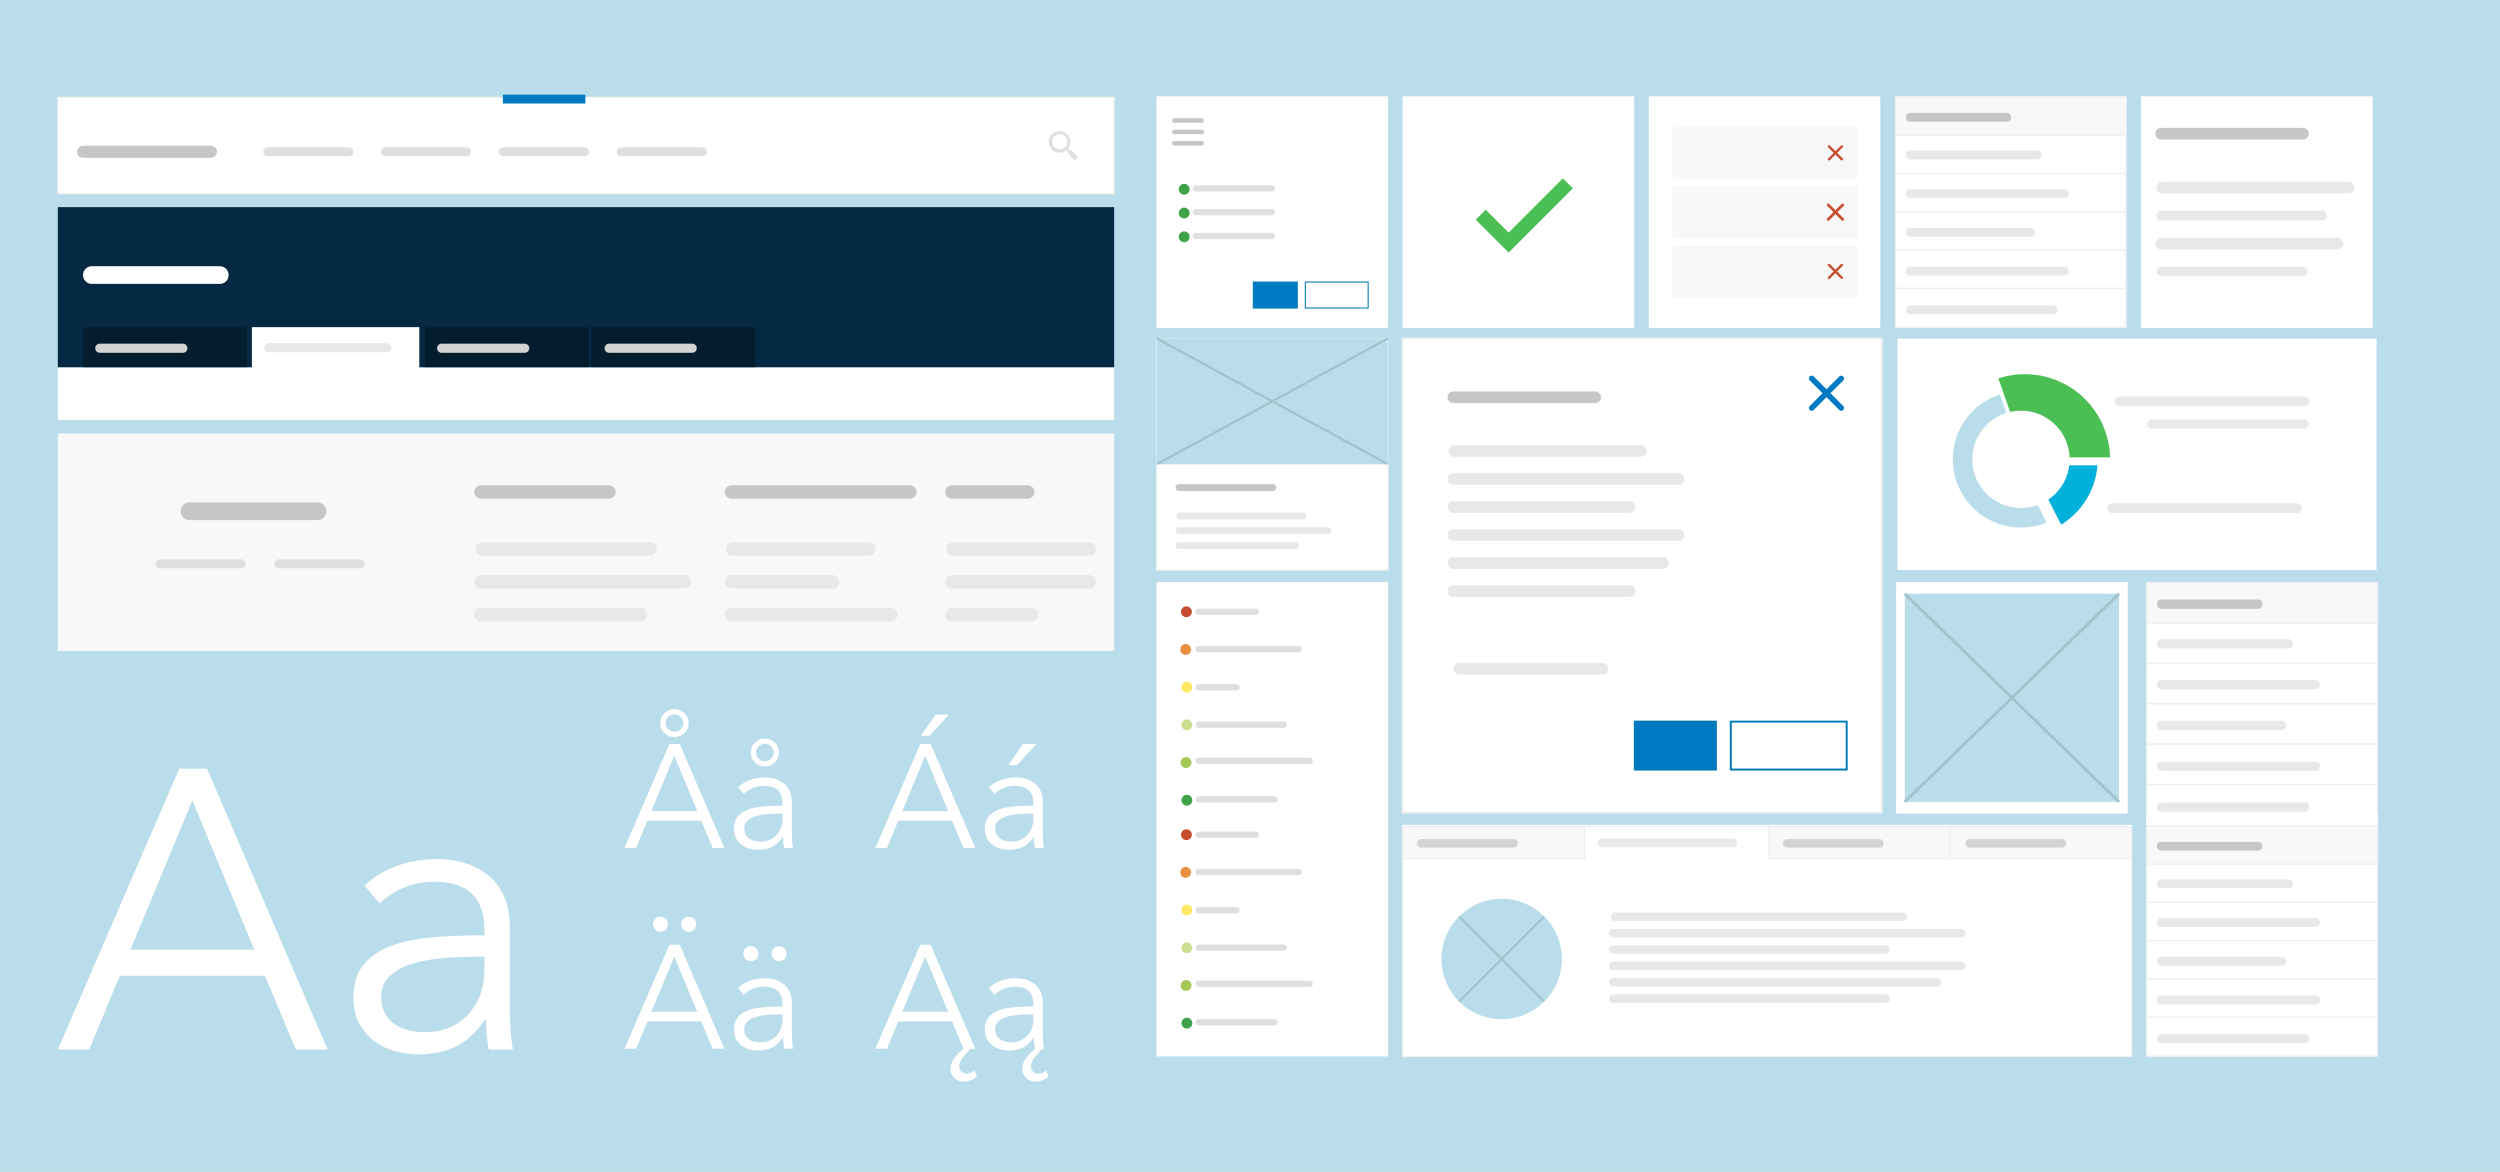 <svg xmlns="http://www.w3.org/2000/svg" width="640" height="300" viewBox="0 0 640 300"><path fill="#B9DDEA" d="M-6.5-.592H640V300H-6.5z"/><path fill="#FFF" d="M296.076 24.661h59.281v59.283h-59.281zM359.076 24.661h59.283v59.283h-59.283zM296.076 86.66h59.283v59.283h-59.283zM359.076 86.66H481.73v121.334H359.076zM485.743 86.66h122.654v59.283H485.743zM359.076 211.16h186.616v59.283H359.076zM422.09 24.661h59.282v59.283H422.09zM485.41 148.994h59.282v59.281H485.41zM549.423 148.994h59.282v121.449h-59.282zM296.076 148.994h59.283v121.449h-59.283zM485.104 24.661h59.28v59.283h-59.28zM548.114 24.661h59.283v59.283h-59.283z"/><path fill="#F8F8F8" d="M485.266 24.849h58.954v9.943h-58.954z"/><path fill="#EFEFEF" d="M544.384 34.979h-59.281V24.661h59.281v10.318zm-58.955-.375h58.629v-9.568h-58.629v9.568z"/><path fill="#FFF" d="M485.266 34.604h58.954v9.942h-58.954z"/><path fill="#EFEFEF" d="M544.384 44.735h-59.281V34.417h59.281v10.318zm-58.955-.376h58.629v-9.567h-58.629v9.567z"/><path fill="#FFF" d="M485.266 44.407h58.954v9.943h-58.954z"/><path fill="#EFEFEF" d="M544.384 54.537h-59.281V44.219h59.281v10.318zm-58.955-.375h58.629v-9.567h-58.629v9.567z"/><path fill="#FFF" d="M485.266 54.209h58.954v9.943h-58.954z"/><path fill="#EFEFEF" d="M544.384 64.34h-59.281V54.021h59.281V64.34zm-58.955-.376h58.629v-9.568h-58.629v9.568z"/><path fill="#FFF" d="M485.266 64.011h58.954v9.942h-58.954z"/><path fill="#EFEFEF" d="M544.384 74.141h-59.281V63.824h59.281v10.317zm-58.955-.375h58.629v-9.568h-58.629v9.568z"/><path fill="#FFF" d="M485.266 73.812h58.954v9.943h-58.954z"/><path fill="#EFEFEF" d="M544.384 83.943h-59.281V73.626h59.281v10.317zm-58.955-.375h58.629V74h-58.629v9.568z"/><path fill="#E8E8E8" d="M521.69 40.795h-32.845c-.539 0-.975-.503-.975-1.125s.436-1.125.975-1.125h32.845c.54 0 .979.503.979 1.125s-.439 1.125-.979 1.125zM525.817 80.441h-36.972c-.539 0-.976-.504-.976-1.125s.437-1.125.976-1.125h36.972c.54 0 .979.504.979 1.125s-.439 1.125-.979 1.125zM528.587 70.529h-39.738c-.54 0-.977-.504-.977-1.125s.437-1.125.977-1.125h39.738c.541 0 .979.504.979 1.125-.002.621-.438 1.125-.979 1.125zM519.954 60.617h-31.105c-.54 0-.977-.504-.977-1.125s.437-1.125.977-1.125h31.105c.54 0 .979.504.979 1.125-.001.623-.439 1.125-.979 1.125zM528.587 50.707h-39.738c-.54 0-.977-.504-.977-1.125 0-.622.437-1.127.977-1.127h39.738c.541 0 .979.505.979 1.127-.002.619-.438 1.125-.979 1.125z"/><path fill="#C6C6C6" d="M513.874 31.165h-25.025c-.54 0-.977-.504-.977-1.125 0-.622.437-1.126.977-1.126h25.025c.541 0 .979.504.979 1.126-.001.62-.438 1.125-.979 1.125z"/><path fill="#FFF" d="M549.423 148.994h59.281v59.283h-59.281z"/><path fill="#F8F8F8" d="M549.587 149.191h58.955v10.484h-58.955z"/><path fill="#EFEFEF" d="M608.705 159.873h-59.28v-10.879h59.28v10.879zm-58.954-.394h58.629v-10.087h-58.629v10.087z"/><path fill="#FFF" d="M549.587 159.479h58.955v10.483h-58.955z"/><path fill="#EFEFEF" d="M608.705 170.158h-59.28v-10.879h59.28v10.879zm-58.954-.394h58.629v-10.088h-58.629v10.088z"/><path fill="#FFF" d="M549.587 169.812h58.955v10.482h-58.955z"/><path fill="#EFEFEF" d="M608.705 180.494h-59.28v-10.879h59.28v10.879zm-58.954-.394h58.629v-10.089h-58.629V180.1z"/><path fill="#FFF" d="M549.587 180.148h58.955v10.481h-58.955z"/><path fill="#EFEFEF" d="M608.705 190.828h-59.28v-10.879h59.28v10.879zm-58.954-.394h58.629v-10.088h-58.629v10.088z"/><path fill="#FFF" d="M549.587 190.482h58.955v10.482h-58.955z"/><path fill="#EFEFEF" d="M608.705 201.164h-59.28v-10.881h59.28v10.881zm-58.954-.394h58.629v-10.09h-58.629v10.09z"/><path fill="#FFF" d="M549.587 200.818h58.955V211.3h-58.955z"/><path fill="#EFEFEF" d="M608.705 211.498h-59.28v-10.879h59.28v10.879zm-58.954-.394h58.629v-10.088h-58.629v10.088z"/><path fill="#E8E8E8" d="M586.011 166.006h-32.842c-.541 0-.977-.531-.977-1.188 0-.657.436-1.188.977-1.188h32.842c.541 0 .979.531.979 1.188 0 .657-.438 1.188-.979 1.188zM590.138 207.807h-36.969c-.541 0-.977-.531-.977-1.188 0-.657.436-1.188.977-1.188h36.969c.541 0 .979.53.979 1.188 0 .656-.438 1.188-.979 1.188zM592.908 197.357h-39.739c-.539 0-.976-.533-.976-1.188 0-.657.437-1.188.976-1.188h39.739c.54 0 .978.529.978 1.188 0 .655-.438 1.188-.978 1.188zM584.275 186.906h-31.106c-.539 0-.976-.531-.976-1.188 0-.653.437-1.188.976-1.188h31.106c.54 0 .978.532.978 1.188s-.438 1.188-.978 1.188zM592.908 176.455h-39.739c-.539 0-.976-.532-.976-1.188 0-.654.437-1.188.976-1.188h39.739c.54 0 .978.53.978 1.188 0 .656-.438 1.188-.978 1.188z"/><path fill="#C6C6C6" d="M578.195 155.852h-25.026c-.539 0-.976-.531-.976-1.188 0-.655.437-1.188.976-1.188h25.026c.54 0 .978.531.978 1.188s-.438 1.188-.978 1.188z"/><path fill="#FFF" d="M549.423 208.246h59.281v59.283h-59.281z"/><path fill="#F8F8F8" d="M549.587 211.436h58.955v9.942h-58.955z"/><path fill="#EFEFEF" d="M608.705 221.566h-59.28v-10.318h59.28v10.318zm-58.954-.375h58.629v-9.568h-58.629v9.568z"/><path fill="#FFF" d="M549.587 221.191h58.955v9.941h-58.955z"/><path fill="#EFEFEF" d="M608.705 231.322h-59.28v-10.319h59.28v10.319zm-58.954-.377h58.629v-9.566h-58.629v9.566z"/><path fill="#FFF" d="M549.587 230.992h58.955v9.941h-58.955z"/><path fill="#EFEFEF" d="M608.705 241.123h-59.28v-10.316h59.28v10.316zm-58.954-.375h58.629v-9.566h-58.629v9.566z"/><path fill="#FFF" d="M549.587 240.795h58.955v9.941h-58.955z"/><path fill="#EFEFEF" d="M608.705 250.926h-59.28v-10.318h59.28v10.318zm-58.954-.376h58.629v-9.567h-58.629v9.567z"/><path fill="#FFF" d="M549.587 250.598h58.955v9.941h-58.955z"/><path fill="#EFEFEF" d="M608.705 260.729h-59.28V250.41h59.28v10.319zm-58.954-.375h58.629v-9.567h-58.629v9.567z"/><path fill="#FFF" d="M549.587 260.4h58.955v9.941h-58.955z"/><path fill="#EFEFEF" d="M608.705 270.531h-59.28v-10.318h59.28v10.318zm-58.954-.377h58.629v-9.566h-58.629v9.566z"/><path fill="#E8E8E8" d="M586.011 227.382h-32.842c-.541 0-.977-.504-.977-1.126s.436-1.126.977-1.126h32.842c.541 0 .979.504.979 1.126s-.438 1.126-.979 1.126zM590.138 267.029h-36.969c-.541 0-.977-.506-.977-1.127s.436-1.125.977-1.125h36.969c.541 0 .979.504.979 1.125s-.438 1.127-.979 1.127zM592.908 257.115h-39.739c-.539 0-.976-.504-.976-1.125 0-.623.437-1.125.976-1.125h39.739c.54 0 .978.502.978 1.125s-.438 1.125-.978 1.125zM584.275 247.203h-31.106c-.539 0-.976-.504-.976-1.125s.437-1.125.976-1.125h31.106c.54 0 .978.504.978 1.125s-.438 1.125-.978 1.125zM592.908 237.293h-39.739c-.539 0-.976-.506-.976-1.126 0-.621.437-1.125.976-1.125h39.739c.54 0 .978.504.978 1.125 0 .62-.438 1.126-.978 1.126z"/><path fill="#C6C6C6" d="M578.195 217.751h-25.026c-.539 0-.976-.505-.976-1.125 0-.622.437-1.128.976-1.128h25.026c.54 0 .978.506.978 1.128 0 .62-.438 1.125-.978 1.125z"/><path fill="#FFF" stroke="#EFEFEF" stroke-width=".365" stroke-miterlimit="10" d="M545.692 219.906v50.539H359.076v-50.539M405.351 219.803v-8.167h47.519v8.167"/><path fill="none" stroke="#E8E8E8" stroke-width="2.19" stroke-linecap="round" stroke-miterlimit="10" d="M410.107 215.796h33.538"/><path fill="#F8F8F8" stroke="#EFEFEF" stroke-width=".365" stroke-miterlimit="10" d="M359.076 211.636h46.538v8.167h-46.538z"/><path fill="none" stroke="#D3D3D3" stroke-width="2.19" stroke-linecap="round" stroke-miterlimit="10" d="M363.834 215.898h23.59"/><path fill="#F8F8F8" stroke="#EFEFEF" stroke-width=".365" stroke-miterlimit="10" d="M452.778 211.636h46.537v8.167h-46.537z"/><path fill="none" stroke="#D3D3D3" stroke-width="2.19" stroke-linecap="round" stroke-miterlimit="10" d="M457.535 215.898h23.589"/><path fill="#F8F8F8" stroke="#EFEFEF" stroke-width=".365" stroke-miterlimit="10" d="M499.155 211.636h46.537v8.167h-46.537z"/><path fill="none" stroke="#D3D3D3" stroke-width="2.19" stroke-linecap="round" stroke-miterlimit="10" d="M504.241 215.898h23.589"/><path fill="#FFF" stroke="#EFEFEF" stroke-width=".295" stroke-miterlimit="10" d="M296.076 118.808h59.283v27.136h-59.283z"/><path fill="none" stroke="#E8E8E8" stroke-width="2.19" stroke-linecap="round" stroke-miterlimit="10" d="M413.479 234.697h73.629M412.992 251.462h82.88M412.992 247.271h89.086M412.992 243.078h69.737M412.992 255.652h69.737M412.992 238.889h89.086"/><path fill="none" stroke="#E8E8E8" stroke-width="1.77" stroke-linecap="round" stroke-miterlimit="10" d="M302.022 132.084h31.529M301.813 139.654h29.863M301.813 135.869h38.148"/><path fill="none" stroke="#C6C6C6" stroke-width="1.77" stroke-linecap="round" stroke-miterlimit="10" d="M301.813 124.828h24.027"/><path fill="#4BBF53" d="M386.211 59.543l-5.871-5.871-2.561 2.557 8.43 8.432 16.447-16.441-2.562-2.559-13.883 13.882z"/><path fill="#C6C6C6" d="M307.654 31.422h-7.032a.588.588 0 0 1-.586-.585c0-.323.264-.586.586-.586h7.032a.586.586 0 0 1 0 1.171zm0 2.93h-7.032a.588.588 0 0 1-.586-.586c0-.322.264-.586.586-.586h7.032a.586.586 0 1 1 0 1.172zm0 2.93h-7.032a.588.588 0 0 1-.586-.586c0-.322.264-.585.586-.585h7.032a.586.586 0 0 1 0 1.171z"/><path fill="#F8F8F8" stroke="#F8F8F8" stroke-width="1.5" stroke-linecap="round" stroke-linejoin="round" stroke-miterlimit="10" d="M428.869 33.192h46v12h-46z"/><g fill="#C84D30"><path d="M471.507 41.086c-.08 0-.16-.03-.221-.091l-3.273-3.275a.31.31 0 0 1 .438-.439l3.274 3.275a.31.31 0 0 1-.218.53z"/><path d="M468.23 41.086a.312.312 0 0 1-.219-.091.307.307 0 0 1 0-.439l3.273-3.275a.31.31 0 1 1 .438.438l-3.274 3.275a.295.295 0 0 1-.218.092z"/></g><path fill="#F8F8F8" stroke="#F8F8F8" stroke-width="1.5" stroke-linecap="round" stroke-linejoin="round" stroke-miterlimit="10" d="M428.869 48.367h46v12h-46z"/><g fill="#C84D30"><path d="M471.722 56.517a.348.348 0 0 1-.25-.104l-3.703-3.704a.353.353 0 0 1 0-.498.35.35 0 0 1 .497 0l3.704 3.706c.14.137.14.359 0 .496a.35.35 0 0 1-.248.104z"/><path d="M468.017 56.517a.336.336 0 0 1-.247-.104.345.345 0 0 1 0-.496l3.702-3.706a.351.351 0 0 1 .498 0c.14.137.14.36 0 .498l-3.704 3.704a.355.355 0 0 1-.249.104z"/></g><path fill="#F8F8F8" stroke="#F8F8F8" stroke-width="1.5" stroke-linecap="round" stroke-linejoin="round" stroke-miterlimit="10" d="M428.869 63.529h46v12h-46z"/><g fill="#C84D30"><path d="M471.507 71.424c-.08 0-.16-.03-.221-.091l-3.275-3.275a.316.316 0 0 1 0-.44.31.31 0 0 1 .439 0l3.274 3.275a.31.31 0 0 1 0 .439.296.296 0 0 1-.217.092z"/><path d="M468.23 71.424a.31.31 0 0 1-.221-.53l3.275-3.274a.306.306 0 0 1 .438 0 .31.31 0 0 1 0 .438l-3.274 3.275a.298.298 0 0 1-.218.091z"/></g><path fill="#B9DDEA" d="M296.171 86.662h59.095v32.146h-59.095z"/><path fill="none" stroke="#A3C3CC" stroke-width=".59" stroke-miterlimit="10" d="M296.171 86.662l59.095 32.146M296.171 118.808l59.095-32.146"/><path fill="#B9DDEA" d="M487.628 151.996h54.849v53.279h-54.849z"/><path fill="none" stroke="#A3C3CC" stroke-width=".732" stroke-miterlimit="10" d="M487.628 151.996l54.848 53.279M487.628 205.275l54.848-53.279"/><circle fill="#B9DDEA" cx="384.424" cy="245.499" r="15.417"/><path fill="none" stroke="#A3C3CC" stroke-width=".571" stroke-miterlimit="10" d="M373.564 234.641l21.718 21.718M373.564 256.359l21.718-21.718"/><g><path fill="none" stroke="#FFF" stroke-width="4.846" stroke-linecap="round" stroke-miterlimit="10" d="M303.629 156.607h18.521"/><circle fill="#C84D30" cx="303.727" cy="156.608" r="1.39"/><path fill="none" stroke="#DFDFDF" stroke-width="1.615" stroke-linecap="round" stroke-miterlimit="10" d="M306.86 156.607h14.669"/></g><g><path fill="none" stroke="#FFF" stroke-width="4.846" stroke-linecap="round" stroke-miterlimit="10" d="M303.629 166.171h28.861"/><circle fill="#E99141" cx="303.531" cy="166.257" r="1.39"/><path fill="none" stroke="#DFDFDF" stroke-width="1.615" stroke-linecap="round" stroke-miterlimit="10" d="M306.86 166.171h25.63"/></g><g><path fill="none" stroke="#FFF" stroke-width="4.846" stroke-linecap="round" stroke-miterlimit="10" d="M303.629 175.949h12.923"/><circle fill="#FEE864" cx="303.844" cy="175.907" r="1.39"/><path fill="none" stroke="#DFDFDF" stroke-width="1.615" stroke-linecap="round" stroke-miterlimit="10" d="M306.86 175.949h9.692"/></g><g><path fill="none" stroke="#FFF" stroke-width="4.846" stroke-linecap="round" stroke-miterlimit="10" d="M303.629 185.512h25.848"/><circle fill="#CCDE91" cx="303.844" cy="185.555" r="1.391"/><path fill="none" stroke="#DFDFDF" stroke-width="1.615" stroke-linecap="round" stroke-miterlimit="10" d="M306.86 185.512h21.753"/></g><g><path fill="none" stroke="#FFF" stroke-width="4.846" stroke-linecap="round" stroke-miterlimit="10" d="M303.629 194.762h32.521"/><circle fill="#A3C855" cx="303.629" cy="195.204" r="1.39"/><path fill="none" stroke="#DFDFDF" stroke-width="1.615" stroke-linecap="round" stroke-miterlimit="10" d="M306.86 194.762h28.431"/></g><g><path fill="none" stroke="#FFF" stroke-width="4.846" stroke-linecap="round" stroke-miterlimit="10" d="M303.629 204.639h23.692"/><circle fill="#3EA349" cx="303.844" cy="204.854" r="1.39"/><path fill="none" stroke="#DFDFDF" stroke-width="1.615" stroke-linecap="round" stroke-miterlimit="10" d="M306.86 204.639h19.384"/></g><g><path fill="none" stroke="#FFF" stroke-width="4.846" stroke-linecap="round" stroke-miterlimit="10" d="M302.937 48.24h23.692"/><circle fill="#3EA349" cx="303.151" cy="48.456" r="1.39"/><path fill="none" stroke="#DFDFDF" stroke-width="1.615" stroke-linecap="round" stroke-miterlimit="10" d="M306.167 48.24h19.384"/></g><g><path fill="none" stroke="#FFF" stroke-width="4.846" stroke-linecap="round" stroke-miterlimit="10" d="M302.937 54.322h23.692"/><circle fill="#3EA349" cx="303.151" cy="54.537" r="1.39"/><path fill="none" stroke="#DFDFDF" stroke-width="1.615" stroke-linecap="round" stroke-miterlimit="10" d="M306.167 54.322h19.384"/></g><g><path fill="none" stroke="#FFF" stroke-width="4.846" stroke-linecap="round" stroke-miterlimit="10" d="M302.937 60.402h23.692"/><circle fill="#3EA349" cx="303.151" cy="60.619" r="1.39"/><path fill="none" stroke="#DFDFDF" stroke-width="1.615" stroke-linecap="round" stroke-miterlimit="10" d="M306.167 60.402h19.384"/></g><g><path fill="none" stroke="#FFF" stroke-width="4.846" stroke-linecap="round" stroke-miterlimit="10" d="M303.629 213.68h18.521"/><circle fill="#C84D30" cx="303.727" cy="213.681" r="1.39"/><path fill="none" stroke="#DFDFDF" stroke-width="1.615" stroke-linecap="round" stroke-miterlimit="10" d="M306.86 213.68h14.669"/></g><g><path fill="none" stroke="#FFF" stroke-width="4.846" stroke-linecap="round" stroke-miterlimit="10" d="M303.629 223.242h28.861"/><circle fill="#E99141" cx="303.531" cy="223.33" r="1.391"/><path fill="none" stroke="#DFDFDF" stroke-width="1.615" stroke-linecap="round" stroke-miterlimit="10" d="M306.86 223.242h25.63"/></g><g><path fill="none" stroke="#FFF" stroke-width="4.846" stroke-linecap="round" stroke-miterlimit="10" d="M303.629 233.021h12.923"/><circle fill="#FEE864" cx="303.844" cy="232.979" r="1.39"/><path fill="none" stroke="#DFDFDF" stroke-width="1.615" stroke-linecap="round" stroke-miterlimit="10" d="M306.86 233.021h9.692"/></g><g><path fill="none" stroke="#FFF" stroke-width="4.846" stroke-linecap="round" stroke-miterlimit="10" d="M303.629 242.584h25.848"/><circle fill="#CCDE91" cx="303.844" cy="242.626" r="1.39"/><path fill="none" stroke="#DFDFDF" stroke-width="1.615" stroke-linecap="round" stroke-miterlimit="10" d="M306.86 242.584h21.753"/></g><g><path fill="none" stroke="#FFF" stroke-width="4.846" stroke-linecap="round" stroke-miterlimit="10" d="M303.629 251.834h32.521"/><circle fill="#A3C855" cx="303.629" cy="252.277" r="1.39"/><path fill="none" stroke="#DFDFDF" stroke-width="1.615" stroke-linecap="round" stroke-miterlimit="10" d="M306.86 251.834h28.431"/></g><g><path fill="none" stroke="#FFF" stroke-width="4.846" stroke-linecap="round" stroke-miterlimit="10" d="M303.629 261.71h23.692"/><circle fill="#3EA349" cx="303.844" cy="261.926" r="1.391"/><path fill="none" stroke="#DFDFDF" stroke-width="1.615" stroke-linecap="round" stroke-miterlimit="10" d="M306.86 261.71h19.384"/></g><path fill="#FFF" stroke="#EFEFEF" stroke-width=".499" stroke-miterlimit="10" d="M359.077 86.66H481.73v121.334H359.077z"/><path fill="#007AC2" stroke="#007AB7" stroke-width=".499" stroke-miterlimit="10" d="M418.52 184.734h20.748v12.271H418.52z"/><path fill="none" stroke="#007AB7" stroke-width=".499" stroke-miterlimit="10" d="M443.085 184.734h29.67v12.271h-29.67z"/><path fill="#007AC2" stroke="#007AB7" stroke-width=".271" stroke-miterlimit="10" d="M320.852 72.205h11.246v6.649h-11.246z"/><path fill="none" stroke="#007AB7" stroke-width=".271" stroke-miterlimit="10" d="M334.166 72.205h16.082v6.649h-16.082z"/><path fill="none" stroke="#E8E8E8" stroke-width="2.995" stroke-linecap="round" stroke-miterlimit="10" d="M372.385 115.447h47.636M373.645 171.193h36.629M372.068 144.146h53.624M372.068 136.972h57.641M372.068 129.798h45.12M372.068 151.322h45.12M372.068 122.623h57.641"/><path fill="none" stroke="#C6C6C6" stroke-width="2.995" stroke-linecap="round" stroke-miterlimit="10" d="M372.068 101.695h36.3"/><path fill="none" stroke="#E8E8E8" stroke-width="2.995" stroke-linecap="round" stroke-miterlimit="10" d="M553.572 47.986h47.638"/><path fill="none" stroke="#E8E8E8" stroke-width="2.377" stroke-linecap="round" stroke-miterlimit="10" d="M553.257 69.511h36.299"/><path fill="none" stroke="#E8E8E8" stroke-width="2.995" stroke-linecap="round" stroke-miterlimit="10" d="M553.257 62.336h45.119"/><path fill="none" stroke="#E8E8E8" stroke-width="2.531" stroke-linecap="round" stroke-miterlimit="10" d="M553.257 55.16h41.144"/><path fill="none" stroke="#C6C6C6" stroke-width="2.995" stroke-linecap="round" stroke-miterlimit="10" d="M553.257 34.234h36.299"/><g fill="#007AC2"><path d="M471.369 105.164a.708.708 0 0 1-.509-.211l-7.564-7.562a.716.716 0 0 1 0-1.015.72.72 0 0 1 1.017 0l7.563 7.562a.72.72 0 0 1-.507 1.226z"/><path d="M463.804 105.164a.716.716 0 0 1-.508-1.226l7.563-7.562a.718.718 0 0 1 1.015 1.015l-7.564 7.562a.71.71 0 0 1-.506.211z"/></g><circle fill="#00B1DC" cx="517.365" cy="117.598" r="19.639"/><path fill="#B9DDEA" stroke="#FFF" stroke-width="3.041" stroke-miterlimit="10" d="M517.365 117.598h18.974c0-10.479-8.494-18.973-18.974-18.973s-18.974 8.494-18.974 18.973 8.493 18.973 18.974 18.973c3.122 0 6.062-.758 8.66-2.093l-8.66-16.88z"/><path fill="#4BBF53" stroke="#FFF" stroke-miterlimit="10" d="M518.365 117.598h22.302c0-12.316-9.984-22.301-22.302-22.301a22.28 22.28 0 0 0-7.435 1.273l7.435 21.028z"/><circle fill="#FFF" cx="517.365" cy="117.598" r="12.465"/><path fill="none" stroke="#E8E8E8" stroke-width="2.531" stroke-linecap="round" stroke-miterlimit="10" d="M540.729 130.084h47.235M542.667 102.75h47.234"/><path fill="none" stroke="#E8E8E8" stroke-width="2.303" stroke-linecap="round" stroke-miterlimit="10" d="M550.79 108.553h39.111"/><path fill="#FFF" stroke="#EFEFEF" stroke-width=".334" stroke-miterlimit="10" d="M14.809 24.911h270.412v24.675H14.809V24.911z"/><path fill="none" stroke="#C6C6C6" stroke-width="3.079" stroke-linecap="round" stroke-miterlimit="10" d="M21.251 38.854h32.75"/><path fill="none" stroke="#DFDFDF" stroke-width="2.281" stroke-linecap="round" stroke-miterlimit="10" d="M68.505 38.854h20.813m9.353 0h20.813m9.354 0h20.812m9.355 0h20.812"/><path fill="#DFDFDF" d="M275.812 39.999l-1.433-1.434c-.093-.139-.278-.139-.417 0l-.527-.529c.879-1.079.818-2.694-.211-3.68-1.064-1.064-2.822-1.064-3.931 0-1.063 1.063-1.063 2.821 0 3.931.999 1 2.601 1.048 3.713.171l.533.532c-.128.095-.126.272.008.407l1.433 1.434c.093.14.277.14.417 0l.417-.417c.137-.091.137-.275-.002-.415zm-5.919-2.312c-.739-.786-.786-1.988 0-2.774s2.036-.786 2.775 0c.786.787.786 1.99 0 2.774-.787.786-2.035.786-2.775 0z"/><path fill="#007AC2" d="M128.732 24.236h21.116v2.263h-21.116v-2.263z"/><g><path fill="#F8F8F8" d="M14.809 110.969h270.412v55.656H14.809v-55.656z"/><path fill="none" stroke="#E8E8E8" stroke-width="3.434" stroke-linecap="round" stroke-miterlimit="10" d="M123.392 140.539h43.043m-43.328 16.798h40.768m-40.768-8.399h52.082"/><path fill="none" stroke="#C6C6C6" stroke-width="3.434" stroke-linecap="round" stroke-miterlimit="10" d="M123.107 125.949h32.799"/><path fill="none" stroke="#C6C6C6" stroke-width="4.525" stroke-linecap="round" stroke-miterlimit="10" d="M48.488 130.889h32.799"/><path fill="none" stroke="#E8E8E8" stroke-width="3.434" stroke-linecap="round" stroke-miterlimit="10" d="M187.561 140.539h34.852m-35.137 16.798h40.768m-40.768-8.399h25.889"/><path fill="none" stroke="#C6C6C6" stroke-width="3.434" stroke-linecap="round" stroke-miterlimit="10" d="M187.276 125.949h45.648"/><path fill="none" stroke="#E8E8E8" stroke-width="3.434" stroke-linecap="round" stroke-miterlimit="10" d="M243.981 140.539h34.851m-35.137 16.798h20.384m-20.384-8.399h35.137"/><path fill="none" stroke="#C6C6C6" stroke-width="3.434" stroke-linecap="round" stroke-miterlimit="10" d="M243.695 125.949h19.396"/><path fill="none" stroke="#DFDFDF" stroke-width="2.281" stroke-linecap="round" stroke-miterlimit="10" d="M40.965 144.329h20.812m9.612 0h20.812"/></g><g><path fill="#052942" d="M14.809 53.035h270.412v41.05H14.809v-41.05z"/><path fill="#FFF" d="M14.809 94.084h270.412v13.436H14.809V94.084z"/><path fill="none" stroke="#FFF" stroke-width="4.525" stroke-linecap="round" stroke-miterlimit="10" d="M23.514 70.416h32.75"/><path fill="#FFF" d="M64.487 97.322V83.75h42.854v13.572"/><path fill="none" stroke="#E8E8E8" stroke-width="2.34" stroke-linecap="round" stroke-miterlimit="10" d="M68.777 89.016h30.244"/><path opacity=".3" d="M21.251 83.75h41.968v10.335H21.251V83.75z"/><path fill="none" stroke="#D3D3D3" stroke-width="2.34" stroke-linecap="round" stroke-miterlimit="10" d="M25.541 89.146h21.273"/><path opacity=".3" d="M108.767 83.75h41.968v10.335h-41.968V83.75z"/><path fill="none" stroke="#D3D3D3" stroke-width="2.34" stroke-linecap="round" stroke-miterlimit="10" d="M113.057 89.146h21.272"/><path opacity=".3" d="M151.342 83.75h41.969v10.335h-41.969V83.75z"/><path fill="none" stroke="#D3D3D3" stroke-width="2.34" stroke-linecap="round" stroke-miterlimit="10" d="M155.93 89.146h21.273"/></g><g><path fill="#FFF" d="M22.834 268.697h-8.025l31.081-71.914H53l30.879 71.914h-8.125l-7.923-18.893H30.656l-7.822 18.893zm10.563-25.595h31.691l-15.845-38.19-15.846 38.19zm90.604-5.168c0-4.102-1.085-7.158-3.251-9.177-2.167-2.016-5.317-3.024-9.446-3.024-2.845 0-5.486.507-7.923 1.522-2.437 1.017-4.503 2.372-6.194 4.062l-3.859-4.569c1.961-1.961 4.555-3.589 7.771-4.875 3.215-1.284 6.855-1.933 10.919-1.933 2.572 0 4.977.354 7.211 1.067 2.235.712 4.197 1.777 5.89 3.199 1.692 1.424 3.011 3.216 3.963 5.384.947 2.169 1.422 4.707 1.422 7.617v20.822c0 1.828.067 3.727.203 5.688.135 1.966.339 3.624.61 4.978h-6.197a51.458 51.458 0 0 1-.507-3.758 39.927 39.927 0 0 1-.202-3.963h-.204c-2.167 3.185-4.621 5.471-7.364 6.855-2.744 1.389-6.044 2.083-9.903 2.083-1.828 0-3.708-.255-5.637-.763a15.754 15.754 0 0 1-5.282-2.498c-1.593-1.155-2.913-2.649-3.962-4.484-1.052-1.834-1.574-4.077-1.574-6.729 0-3.67.931-6.572 2.793-8.713 1.862-2.139 4.351-3.736 7.465-4.789 3.116-1.056 6.687-1.732 10.715-2.039 4.027-.307 8.21-.459 12.544-.459l-.001-1.504zm-2.031 6.996c-2.845 0-5.706.12-8.583.354-2.88.239-5.485.713-7.823 1.426-2.334.71-4.249 1.743-5.739 3.097-1.49 1.355-2.235 3.146-2.235 5.383 0 1.692.322 3.117.965 4.266a7.895 7.895 0 0 0 2.589 2.794 10.891 10.891 0 0 0 3.606 1.522c1.318.306 2.658.461 4.012.461 2.438 0 4.605-.424 6.502-1.271 1.894-.847 3.486-1.997 4.773-3.456 1.286-1.454 2.269-3.132 2.948-5.028a17.728 17.728 0 0 0 1.016-5.992v-3.555h-2.031v-.001z"/></g><g><path fill="#FFF" d="M162.836 217.102h-2.973l11.514-26.646h2.634l11.441 26.646h-3.01l-2.935-7.002h-13.775l-2.896 7.002zm3.914-9.487h11.742l-5.871-14.148-5.871 14.148zm9.521-22.506a3.533 3.533 0 0 1-1.073 2.56 3.662 3.662 0 0 1-2.541 1.016 3.593 3.593 0 0 1-1.393-.263 3.674 3.674 0 0 1-1.148-.753 3.516 3.516 0 0 1-1.073-2.56c0-.5.095-.971.282-1.409a3.27 3.27 0 0 1 .791-1.128 4.158 4.158 0 0 1 1.148-.754 3.403 3.403 0 0 1 1.393-.282c.476 0 .934.093 1.373.282.43.183.825.438 1.168.754.338.312.602.689.79 1.128.189.439.283.909.283 1.409zm-1.355 0c0-.625-.22-1.151-.659-1.578a2.205 2.205 0 0 0-1.599-.641c-.628 0-1.161.213-1.599.641a2.115 2.115 0 0 0-.659 1.578c0 .629.218 1.156.659 1.582.438.428.971.641 1.599.641.627 0 1.161-.213 1.599-.641.439-.423.659-.953.659-1.582zm25.402 20.592c0-1.518-.402-2.651-1.205-3.398-.804-.748-1.969-1.121-3.5-1.121a7.588 7.588 0 0 0-2.936.563c-.903.376-1.668.878-2.295 1.505l-1.431-1.691c.727-.729 1.688-1.33 2.879-1.808s2.54-.715 4.046-.715c.954 0 1.845.132 2.671.394.799.25 1.541.651 2.184 1.187a5.346 5.346 0 0 1 1.468 1.995c.35.802.524 1.744.524 2.82v7.717c0 .678.027 1.379.077 2.105.05.729.125 1.342.224 1.846h-2.295c-.08-.463-.143-.928-.188-1.394a14.997 14.997 0 0 1-.075-1.467h-.074c-.804 1.178-1.711 2.024-2.727 2.538-1.017.514-2.24.771-3.67.771a8.283 8.283 0 0 1-2.088-.281 5.897 5.897 0 0 1-1.958-.926 5.209 5.209 0 0 1-1.468-1.662c-.39-.681-.582-1.511-.582-2.492 0-1.36.344-2.437 1.033-3.229.691-.792 1.612-1.385 2.766-1.772 1.155-.392 2.479-.644 3.972-.756a62.104 62.104 0 0 1 4.647-.172l.001-.557zm-.754 2.593c-1.053 0-2.113.043-3.18.131a14.033 14.033 0 0 0-2.896.527c-.865.264-1.575.646-2.126 1.147-.551.5-.828 1.166-.828 1.994 0 .629.118 1.154.357 1.579.238.429.558.774.96 1.036.408.268.86.458 1.336.562.487.113.983.17 1.486.17.903 0 1.705-.155 2.409-.471a5.059 5.059 0 0 0 1.768-1.279 5.61 5.61 0 0 0 1.091-1.862c.25-.703.377-1.443.377-2.22v-1.318h-.754v.004zm-.149-15.655a3.533 3.533 0 0 1-2.239 3.313 3.635 3.635 0 0 1-1.375.263 3.603 3.603 0 0 1-1.392-.263 3.63 3.63 0 0 1-1.147-.753 3.488 3.488 0 0 1-.791-1.146 3.552 3.552 0 0 1-.282-1.413c0-.5.094-.972.282-1.408.18-.43.449-.814.791-1.129a4.138 4.138 0 0 1 1.147-.754 3.418 3.418 0 0 1 1.392-.281c.472-.002.94.095 1.375.281.428.184.823.437 1.166.754.338.312.602.689.79 1.129.189.434.283.907.283 1.407zm-1.354 0c0-.627-.221-1.152-.66-1.58a2.211 2.211 0 0 0-1.599-.641c-.626 0-1.161.215-1.599.641a2.12 2.12 0 0 0-.658 1.58c0 .629.219 1.154.658 1.58.438.428.972.641 1.599.641s1.161-.213 1.599-.641c.439-.426.66-.951.66-1.58z"/></g><g><path fill="#FFF" d="M227.058 217.102h-2.973l11.516-26.646h2.635l11.439 26.646h-3.01l-2.935-7.002h-13.775l-2.897 7.002zm3.915-9.487h11.741l-5.872-14.148-5.869 14.148zm6.999-19.265h-2.22l3.764-5.42h3.424l-4.968 5.42zm26.569 17.351c0-1.518-.402-2.651-1.205-3.398-.802-.748-1.968-1.121-3.5-1.121a7.577 7.577 0 0 0-2.936.563c-.902.376-1.667.878-2.296 1.505l-1.43-1.691c.727-.729 1.688-1.33 2.879-1.808 1.192-.478 2.541-.715 4.047-.715a8.81 8.81 0 0 1 2.671.394c.799.25 1.54.651 2.183 1.187a5.346 5.346 0 0 1 1.468 1.995c.352.802.526 1.744.526 2.82v7.717c0 .678.024 1.379.074 2.105.052.729.127 1.342.227 1.846h-2.296a20.543 20.543 0 0 1-.188-1.394 15.315 15.315 0 0 1-.075-1.467h-.075c-.804 1.178-1.712 2.024-2.727 2.538-1.017.514-2.24.771-3.67.771a8.27 8.27 0 0 1-2.087-.281 5.911 5.911 0 0 1-1.959-.926 5.233 5.233 0 0 1-1.468-1.662c-.388-.682-.582-1.511-.582-2.492 0-1.36.344-2.437 1.034-3.229.69-.792 1.612-1.385 2.766-1.772 1.155-.392 2.477-.644 3.969-.756a62.177 62.177 0 0 1 4.649-.172l.001-.557zm-.753 2.593c-1.055 0-2.113.043-3.179.131a14.04 14.04 0 0 0-2.898.527c-.864.264-1.575.646-2.125 1.147-.553.502-.83 1.166-.83 1.994 0 .629.119 1.154.358 1.579.238.429.558.774.96 1.036.407.268.859.458 1.334.562.492.113.985.17 1.488.17.902 0 1.706-.155 2.408-.471a5.072 5.072 0 0 0 1.769-1.279 5.59 5.59 0 0 0 1.09-1.862 6.527 6.527 0 0 0 .377-2.22v-1.318h-.753l.001.004zm-3.424-12.42h-2.222l3.766-5.418h3.424l-4.968 5.418z"/></g><g><path fill="#FFF" d="M162.836 268.499h-2.973l11.516-26.646h2.633l11.441 26.646h-3.01l-2.936-7h-13.773l-2.898 7zm3.914-9.485h11.742l-5.871-14.148-5.871 14.148zm.414-22.391c0-.503.174-.945.526-1.336.351-.391.814-.583 1.393-.583.576 0 1.039.192 1.393.583.35.391.526.833.526 1.336 0 .504-.176.945-.526 1.335-.354.392-.816.583-1.393.583-.579 0-1.042-.191-1.393-.583a1.927 1.927 0 0 1-.526-1.335zm7.225 0c0-.503.175-.945.527-1.336s.814-.583 1.393-.583c.576 0 1.041.192 1.393.583s.526.833.526 1.336c0 .504-.176.945-.526 1.335-.352.392-.816.583-1.393.583-.579 0-1.041-.191-1.393-.583a1.928 1.928 0 0 1-.527-1.335zm25.929 20.479c0-1.52-.402-2.653-1.205-3.399-.804-.748-1.969-1.122-3.5-1.122a7.534 7.534 0 0 0-2.936.566 6.964 6.964 0 0 0-2.295 1.504l-1.431-1.694c.727-.728 1.688-1.328 2.879-1.808 1.192-.474 2.54-.715 4.046-.715a8.76 8.76 0 0 1 2.671.396 6.33 6.33 0 0 1 2.184 1.186 5.368 5.368 0 0 1 1.467 1.995c.352.802.526 1.744.526 2.822v7.715c0 .679.027 1.379.077 2.106.048.729.125 1.344.224 1.846h-2.294a18.691 18.691 0 0 1-.189-1.395 14.675 14.675 0 0 1-.074-1.467h-.075c-.804 1.178-1.711 2.025-2.727 2.541-1.017.514-2.24.771-3.67.771a8.14 8.14 0 0 1-2.088-.282 5.845 5.845 0 0 1-1.958-.925 5.225 5.225 0 0 1-1.469-1.661c-.389-.68-.581-1.51-.581-2.492 0-1.361.344-2.436 1.033-3.229.69-.793 1.612-1.385 2.766-1.774 1.155-.392 2.479-.642 3.97-.756a63.242 63.242 0 0 1 4.649-.169v-.56zm-10.011-12.952c0-.502.177-.946.527-1.336.352-.39.814-.584 1.393-.584.577 0 1.041.194 1.393.584s.526.834.526 1.336c0 .5-.176.947-.526 1.336-.352.389-.815.582-1.393.582s-1.041-.193-1.393-.582a1.939 1.939 0 0 1-.527-1.336zm9.257 15.541c-1.053 0-2.113.043-3.18.132-1.065.089-2.031.264-2.896.526-.865.265-1.575.646-2.126 1.147-.551.501-.828 1.166-.828 1.993 0 .629.118 1.154.355 1.58.231.419.561.773.961 1.037.401.263.846.449 1.334.563.488.11.987.167 1.488.167.903 0 1.705-.154 2.409-.469a5.074 5.074 0 0 0 1.768-1.28 5.64 5.64 0 0 0 1.091-1.862c.253-.713.38-1.465.377-2.221v-1.314h-.753v.001zm-2.031-15.541c0-.502.174-.946.527-1.336.351-.39.813-.584 1.391-.584.579 0 1.041.194 1.393.584.354.39.528.834.528 1.336 0 .5-.176.947-.528 1.336-.352.389-.813.582-1.393.582-.578 0-1.041-.193-1.391-.582a1.934 1.934 0 0 1-.527-1.336z"/></g><g><path fill="#FFF" d="M250.089 275.535a4.5 4.5 0 0 1-1.543.999 5.03 5.03 0 0 1-1.844.354 3.599 3.599 0 0 1-1.279-.225c-.803-.3-1.458-.9-1.825-1.678a2.934 2.934 0 0 1-.283-1.299c0-.522.1-1.033.301-1.521a6.43 6.43 0 0 1 .79-1.393 9.988 9.988 0 0 1 1.092-1.242c.372-.364.761-.709 1.167-1.034l-2.935-7h-13.775l-2.898 7h-2.973L235.6 241.85h2.635l11.439 26.646h-1.203c-.929.928-1.644 1.735-2.145 2.428-.501.688-.752 1.396-.752 2.124 0 .528.188.962.566 1.301.357.332.83.514 1.316.506.352 0 .695-.066 1.034-.205.338-.139.634-.346.885-.623l.714 1.508zm-19.117-16.521h11.742l-5.872-14.148-5.87 14.148zm37.481 16.521c-.44.436-.964.775-1.542.999a5.034 5.034 0 0 1-1.844.354 3.612 3.612 0 0 1-1.28-.225 3.315 3.315 0 0 1-1.825-1.678 2.953 2.953 0 0 1-.282-1.299c0-.522.101-1.033.302-1.521.204-.495.468-.964.789-1.393a9.988 9.988 0 0 1 1.092-1.242c.372-.362.76-.707 1.165-1.034h-.074a20.374 20.374 0 0 1-.188-1.394 14.113 14.113 0 0 1-.076-1.469h-.074c-.804 1.18-1.712 2.026-2.728 2.541-1.016.516-2.239.771-3.669.771a8.273 8.273 0 0 1-2.088-.282 5.856 5.856 0 0 1-1.958-.925 5.257 5.257 0 0 1-1.469-1.661c-.388-.681-.581-1.511-.581-2.492 0-1.36.344-2.437 1.034-3.229.689-.793 1.612-1.385 2.766-1.774 1.155-.39 2.476-.642 3.969-.755a61.644 61.644 0 0 1 4.649-.169v-.562c0-1.518-.402-2.651-1.205-3.397-.803-.748-1.968-1.121-3.5-1.121a7.556 7.556 0 0 0-2.936.564c-.904.375-1.669.879-2.296 1.506l-1.43-1.694c.727-.728 1.688-1.329 2.879-1.808 1.192-.476 2.541-.715 4.047-.715.951 0 1.844.133 2.669.396a6.316 6.316 0 0 1 2.185 1.186c.627.525 1.115 1.193 1.468 1.995.352.802.526 1.742.526 2.82v7.716c0 .68.024 1.38.074 2.107.05.729.127 1.342.227 1.845h-.412c-.929.928-1.646 1.735-2.148 2.428-.5.688-.751 1.396-.751 2.124 0 .528.187.962.565 1.301a1.9 1.9 0 0 0 1.315.506c.352 0 .696-.066 1.035-.205a2.42 2.42 0 0 0 .886-.623l.714 1.508zm-4.666-15.844c-1.054 0-2.112.043-3.178.132-1.067.089-2.033.264-2.898.526-.866.265-1.575.646-2.126 1.147-.552.502-.829 1.166-.829 1.993 0 .629.119 1.154.358 1.58.236.429.558.772.958 1.037.402.263.847.449 1.336.563.488.11.988.167 1.488.167.902 0 1.706-.154 2.407-.469a5.09 5.09 0 0 0 1.77-1.28 5.62 5.62 0 0 0 1.09-1.862 6.541 6.541 0 0 0 .377-2.221v-1.314h-.753v.001z"/></g></svg>